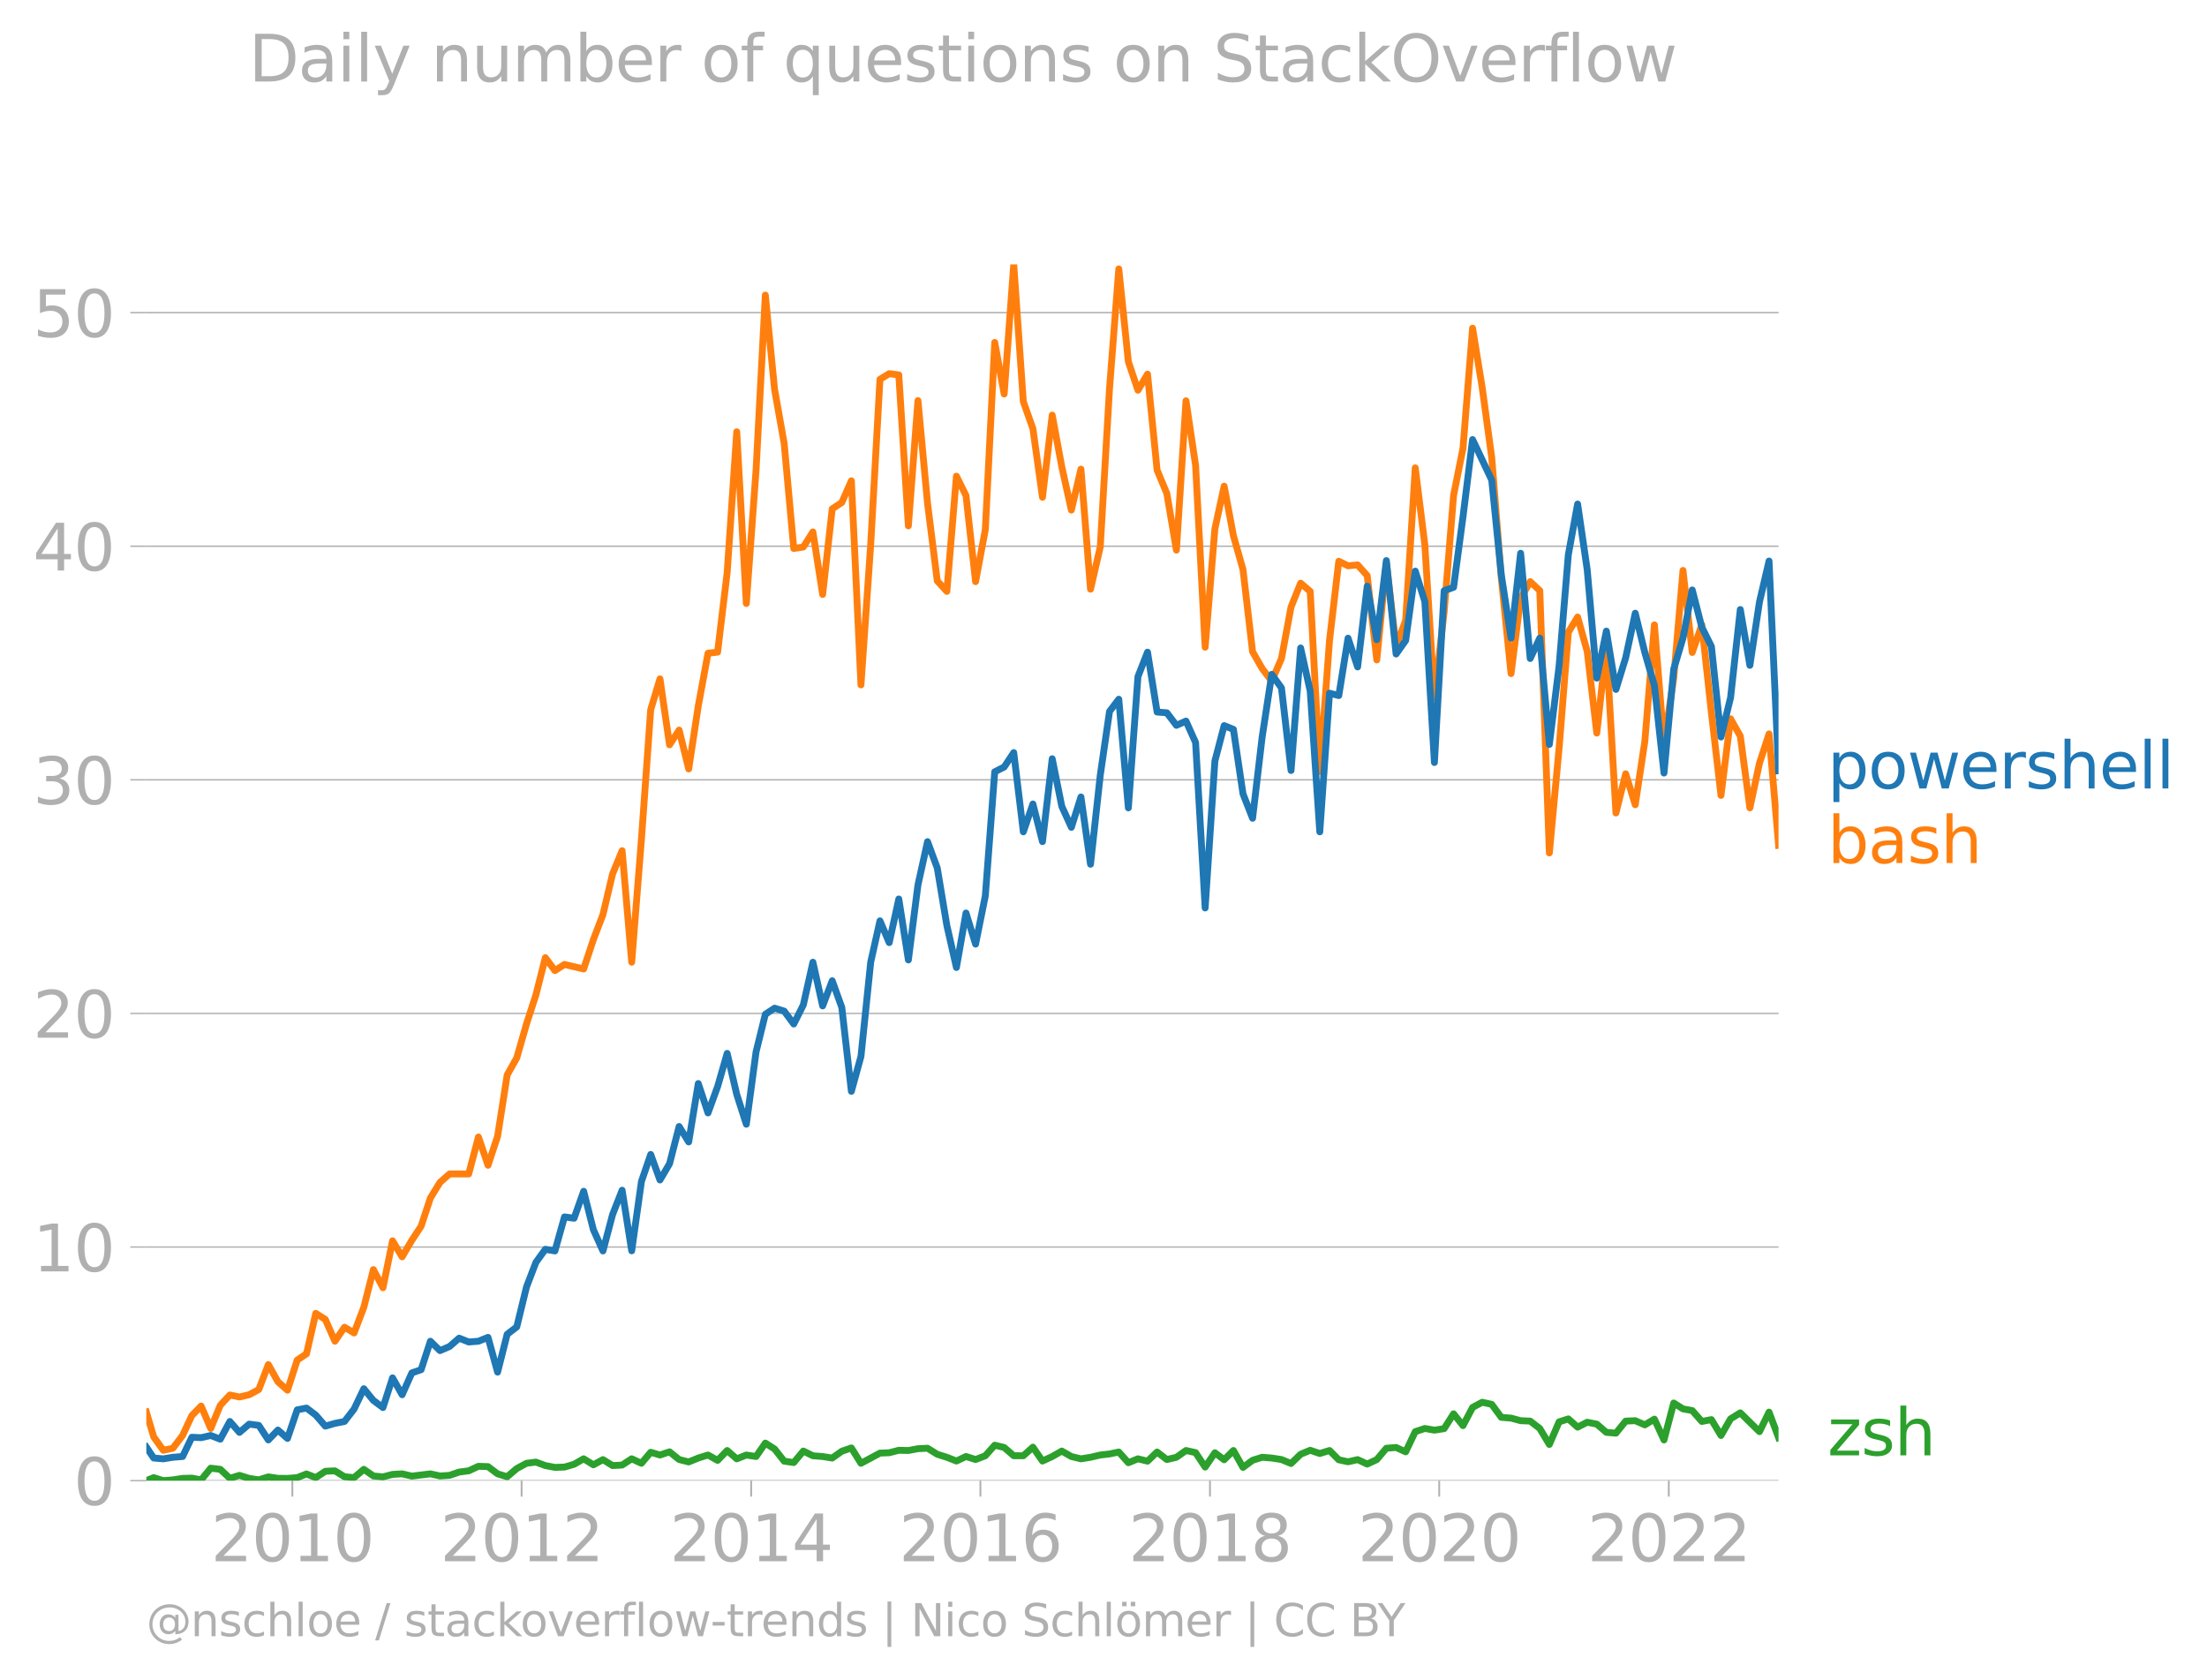 <svg xmlns="http://www.w3.org/2000/svg" xmlns:xlink="http://www.w3.org/1999/xlink" width="643.841" height="489.969" viewBox="0 0 482.88 367.477"><defs><style>*{stroke-linejoin:round;stroke-linecap:butt}</style></defs><g id="figure_1"><path id="patch_1" d="M0 367.477h482.88V0H0v367.477z" style="fill:none"/><g id="axes_1"><path id="patch_2" d="M32.015 323.95h357.12V57.838H32.015V323.95z" style="fill:none"/><g id="matplotlib.axis_1"><g id="xtick_1"><g id="line2d_1"><defs><path id="m0cbd4f078f" d="M0 0v3.5" style="stroke:#b0b0b0;stroke-width:.4"/></defs><use xlink:href="#m0cbd4f078f" x="63.965" y="323.95" style="fill:#b0b0b0;stroke:#b0b0b0;stroke-width:.4"/></g><g id="text_1" style="fill:#b0b0b0" transform="matrix(.14 0 0 -.14 46.15 341.588)"><defs><path id="DejaVuSans-32" d="M1228 531h2203V0H469v531q359 372 979 998 621 627 780 809 303 340 423 576 121 236 121 464 0 372-261 606-261 235-680 235-297 0-627-103-329-103-704-313v638q381 153 712 231 332 78 607 78 725 0 1156-363 431-362 431-968 0-288-108-546-107-257-392-607-78-91-497-524-418-433-1181-1211z" transform="scale(.016)"/><path id="DejaVuSans-30" d="M2034 4250q-487 0-733-480-245-479-245-1442 0-959 245-1439 246-480 733-480 491 0 736 480 246 480 246 1439 0 963-246 1442-245 480-736 480zm0 500q785 0 1199-621 414-620 414-1801 0-1178-414-1799Q2819-91 2034-91q-784 0-1198 620-414 621-414 1799 0 1181 414 1801 414 621 1198 621z" transform="scale(.016)"/><path id="DejaVuSans-31" d="M794 531h1031v3560L703 3866v575l1116 225h631V531h1031V0H794v531z" transform="scale(.016)"/></defs><use xlink:href="#DejaVuSans-32"/><use xlink:href="#DejaVuSans-30" x="63.623"/><use xlink:href="#DejaVuSans-31" x="127.246"/><use xlink:href="#DejaVuSans-30" x="190.869"/></g></g><g id="xtick_2"><use xlink:href="#m0cbd4f078f" id="line2d_2" x="114.123" y="323.95" style="fill:#b0b0b0;stroke:#b0b0b0;stroke-width:.4"/><g id="text_2" style="fill:#b0b0b0" transform="matrix(.14 0 0 -.14 96.308 341.588)"><use xlink:href="#DejaVuSans-32"/><use xlink:href="#DejaVuSans-30" x="63.623"/><use xlink:href="#DejaVuSans-31" x="127.246"/><use xlink:href="#DejaVuSans-32" x="190.869"/></g></g><g id="xtick_3"><use xlink:href="#m0cbd4f078f" id="line2d_3" x="164.35" y="323.95" style="fill:#b0b0b0;stroke:#b0b0b0;stroke-width:.4"/><g id="text_3" style="fill:#b0b0b0" transform="matrix(.14 0 0 -.14 146.535 341.588)"><defs><path id="DejaVuSans-34" d="M2419 4116 825 1625h1594v2491zm-166 550h794V1625h666v-525h-666V0h-628v1100H313v609l1940 2957z" transform="scale(.016)"/></defs><use xlink:href="#DejaVuSans-32"/><use xlink:href="#DejaVuSans-30" x="63.623"/><use xlink:href="#DejaVuSans-31" x="127.246"/><use xlink:href="#DejaVuSans-34" x="190.869"/></g></g><g id="xtick_4"><use xlink:href="#m0cbd4f078f" id="line2d_4" x="214.509" y="323.95" style="fill:#b0b0b0;stroke:#b0b0b0;stroke-width:.4"/><g id="text_4" style="fill:#b0b0b0" transform="matrix(.14 0 0 -.14 196.694 341.588)"><defs><path id="DejaVuSans-36" d="M2113 2584q-425 0-674-291-248-290-248-796 0-503 248-796 249-292 674-292t673 292q248 293 248 796 0 506-248 796-248 291-673 291zm1253 1979v-575q-238 112-480 171-242 60-480 60-625 0-955-422-329-422-376-1275 184 272 462 417 279 145 613 145 703 0 1111-427 408-426 408-1160 0-719-425-1154Q2819-91 2113-91q-810 0-1238 620-428 621-428 1799 0 1106 525 1764t1409 658q238 0 480-47t505-140z" transform="scale(.016)"/></defs><use xlink:href="#DejaVuSans-32"/><use xlink:href="#DejaVuSans-30" x="63.623"/><use xlink:href="#DejaVuSans-31" x="127.246"/><use xlink:href="#DejaVuSans-36" x="190.869"/></g></g><g id="xtick_5"><use xlink:href="#m0cbd4f078f" id="line2d_5" x="264.736" y="323.95" style="fill:#b0b0b0;stroke:#b0b0b0;stroke-width:.4"/><g id="text_5" style="fill:#b0b0b0" transform="matrix(.14 0 0 -.14 246.92 341.588)"><defs><path id="DejaVuSans-38" d="M2034 2216q-450 0-708-241-257-241-257-662 0-422 257-663 258-241 708-241t709 242q260 243 260 662 0 421-258 662-257 241-711 241zm-631 268q-406 100-633 378-226 279-226 679 0 559 398 884 399 325 1092 325 697 0 1094-325t397-884q0-400-227-679-226-278-629-378 456-106 710-416 255-309 255-755 0-679-414-1042Q2806-91 2034-91q-771 0-1186 362-414 363-414 1042 0 446 256 755 257 310 713 416zm-231 997q0-362 226-565 227-203 636-203 407 0 636 203 230 203 230 565 0 363-230 566-229 203-636 203-409 0-636-203-226-203-226-566z" transform="scale(.016)"/></defs><use xlink:href="#DejaVuSans-32"/><use xlink:href="#DejaVuSans-30" x="63.623"/><use xlink:href="#DejaVuSans-31" x="127.246"/><use xlink:href="#DejaVuSans-38" x="190.869"/></g></g><g id="xtick_6"><use xlink:href="#m0cbd4f078f" id="line2d_6" x="314.894" y="323.95" style="fill:#b0b0b0;stroke:#b0b0b0;stroke-width:.4"/><g id="text_6" style="fill:#b0b0b0" transform="matrix(.14 0 0 -.14 297.079 341.588)"><use xlink:href="#DejaVuSans-32"/><use xlink:href="#DejaVuSans-30" x="63.623"/><use xlink:href="#DejaVuSans-32" x="127.246"/><use xlink:href="#DejaVuSans-30" x="190.869"/></g></g><g id="xtick_7"><use xlink:href="#m0cbd4f078f" id="line2d_7" x="365.121" y="323.95" style="fill:#b0b0b0;stroke:#b0b0b0;stroke-width:.4"/><g id="text_7" style="fill:#b0b0b0" transform="matrix(.14 0 0 -.14 347.306 341.588)"><use xlink:href="#DejaVuSans-32"/><use xlink:href="#DejaVuSans-30" x="63.623"/><use xlink:href="#DejaVuSans-32" x="127.246"/><use xlink:href="#DejaVuSans-32" x="190.869"/></g></g></g><g id="matplotlib.axis_2"><g id="ytick_1"><path id="line2d_8" d="M32.015 323.95h357.12" clip-path="url(#p0feaef8284)" style="fill:none;stroke:#b0b0b0;stroke-width:.3;stroke-linecap:square"/><g id="line2d_9"><defs><path id="m4d4c6c407f" d="M0 0h-3.5" style="stroke:#b0b0b0;stroke-width:.3"/></defs><use xlink:href="#m4d4c6c407f" x="32.015" y="323.95" style="fill:#b0b0b0;stroke:#b0b0b0;stroke-width:.3"/></g><use xlink:href="#DejaVuSans-30" id="text_8" style="fill:#b0b0b0" transform="matrix(.14 0 0 -.14 16.108 329.269)"/></g><g id="ytick_2"><path id="line2d_10" d="M32.015 272.84h357.12" clip-path="url(#p0feaef8284)" style="fill:none;stroke:#b0b0b0;stroke-width:.3;stroke-linecap:square"/><use xlink:href="#m4d4c6c407f" id="line2d_11" x="32.015" y="272.84" style="fill:#b0b0b0;stroke:#b0b0b0;stroke-width:.3"/><g id="text_9" style="fill:#b0b0b0" transform="matrix(.14 0 0 -.14 7.2 278.159)"><use xlink:href="#DejaVuSans-31"/><use xlink:href="#DejaVuSans-30" x="63.623"/></g></g><g id="ytick_3"><path id="line2d_12" d="M32.015 221.73h357.12" clip-path="url(#p0feaef8284)" style="fill:none;stroke:#b0b0b0;stroke-width:.3;stroke-linecap:square"/><use xlink:href="#m4d4c6c407f" id="line2d_13" x="32.015" y="221.73" style="fill:#b0b0b0;stroke:#b0b0b0;stroke-width:.3"/><g id="text_10" style="fill:#b0b0b0" transform="matrix(.14 0 0 -.14 7.2 227.049)"><use xlink:href="#DejaVuSans-32"/><use xlink:href="#DejaVuSans-30" x="63.623"/></g></g><g id="ytick_4"><path id="line2d_14" d="M32.015 170.62h357.12" clip-path="url(#p0feaef8284)" style="fill:none;stroke:#b0b0b0;stroke-width:.3;stroke-linecap:square"/><use xlink:href="#m4d4c6c407f" id="line2d_15" x="32.015" y="170.62" style="fill:#b0b0b0;stroke:#b0b0b0;stroke-width:.3"/><g id="text_11" style="fill:#b0b0b0" transform="matrix(.14 0 0 -.14 7.2 175.94)"><defs><path id="DejaVuSans-33" d="M2597 2516q453-97 707-404 255-306 255-756 0-690-475-1069Q2609-91 1734-91q-293 0-604 58T488 141v609q262-153 574-231 313-78 654-78 593 0 904 234t311 681q0 413-289 645-289 233-804 233h-544v519h569q465 0 712 186t247 536q0 359-255 551-254 193-729 193-260 0-557-57-297-56-653-174v562q360 100 674 150t592 50q719 0 1137-327 419-326 419-882 0-388-222-655t-631-370z" transform="scale(.016)"/></defs><use xlink:href="#DejaVuSans-33"/><use xlink:href="#DejaVuSans-30" x="63.623"/></g></g><g id="ytick_5"><path id="line2d_16" d="M32.015 119.51h357.12" clip-path="url(#p0feaef8284)" style="fill:none;stroke:#b0b0b0;stroke-width:.3;stroke-linecap:square"/><use xlink:href="#m4d4c6c407f" id="line2d_17" x="32.015" y="119.51" style="fill:#b0b0b0;stroke:#b0b0b0;stroke-width:.3"/><g id="text_12" style="fill:#b0b0b0" transform="matrix(.14 0 0 -.14 7.2 124.83)"><use xlink:href="#DejaVuSans-34"/><use xlink:href="#DejaVuSans-30" x="63.623"/></g></g><g id="ytick_6"><path id="line2d_18" d="M32.015 68.4h357.12" clip-path="url(#p0feaef8284)" style="fill:none;stroke:#b0b0b0;stroke-width:.3;stroke-linecap:square"/><use xlink:href="#m4d4c6c407f" id="line2d_19" x="32.015" y="68.401" style="fill:#b0b0b0;stroke:#b0b0b0;stroke-width:.3"/><g id="text_13" style="fill:#b0b0b0" transform="matrix(.14 0 0 -.14 7.2 73.72)"><defs><path id="DejaVuSans-35" d="M691 4666h2478v-532H1269V2991q137 47 274 70 138 23 276 23 781 0 1237-428 457-428 457-1159 0-753-469-1171Q2575-91 1722-91q-294 0-599 50Q819 9 494 109v635q281-153 581-228t634-75q541 0 856 284 316 284 316 772 0 487-316 771-315 285-856 285-253 0-505-56-251-56-513-175v2344z" transform="scale(.016)"/></defs><use xlink:href="#DejaVuSans-35"/><use xlink:href="#DejaVuSans-30" x="63.623"/></g></g></g><path id="line2d_20" d="m32.015 323.95 1.615-.66 2.095.66 2.096-.165 2.13-.33 2.027-.053 2.027.383 2.096-2.561 2.095.253 2.096 1.962 2.096-.643 2.13.66 2.095.323 2.096-.654 2.095.314 2.096.016 2.13-.165 2.027-.8 2.027.8 2.096-1.385 2.095-.099 2.096 1.292 2.096.192 2.13-1.813 2.095 1.45 2.096.198 2.096-.538 2.095-.121 2.13.495 4.054-.495 2.096.462 2.095-.132 2.096-.72 2.096-.27 2.13-.989 2.095.066 2.096 1.583 2.096.632 2.095-1.786 2.13-1.154 2.062-.262 2.061.756 2.096.402 2.095-.072 2.096-.61 2.096-1.203 2.13 1.319 2.095-1.138 2.096 1.302 2.096-.11 2.095-1.373 2.13.989 2.027-2.414 2.027.6 2.096-.698 2.095 1.687 2.096.528 2.096-.857 2.13-.66 2.095 1.176 2.096-2.165 2.096 1.825 2.095-.836 2.13.33 2.027-2.938 2.027 1.29 2.096 2.665 2.096.302 2.095-2.517 2.096 1.033 2.13.165 2.096.335 2.095-1.49 2.096-.725 2.096 3.364 4.156-2.232 2.027-.076 2.096-.544 2.096.049 2.095-.39 2.096-.105 2.13 1.32 2.096.659 2.095.824 2.096-.995 2.096.665 2.13-.824 2.06-2.314 2.062.5 2.096 1.803 2.096.011 2.095-1.885 2.096 3.04 2.13-.99 2.096-1.198 2.095 1.198 2.096.506 2.095-.341 2.13-.495 2.027-.235 2.027-.424 2.096 2.346 2.096-.862 2.095.522 2.096-2.006 2.13 1.648 2.096-.494 2.095-1.484 2.096.462 2.096 3.165 2.13-3.132 2.027 1.536 2.027-2.031 2.095 3.699 2.096-1.556 2.095-.66 2.096.166 2.13.33 2.096.868 2.095-2.023 2.096-.873 2.096.708 2.13-.659 2.027 2.031 2.027.442 2.095-.478 2.096.973 2.096-.973 2.095-2.49 2.13-.164 2.096.95 2.096-4.413 2.095-.698 2.096.368 2.13-.33 2.061-3.251 2.061 2.592 2.096-3.979 2.096-1.132 2.095.45 2.096 2.848 2.13.165 2.096.566 2.095.093 2.096 1.61 2.096 3.501 2.13-4.946 2.027-.648 2.027 1.802 2.095-1.072 2.096.413 2.096 1.802 2.095.176 2.13-2.638 2.096-.093 2.096.917 2.095-1.258 2.096 4.556 2.13-8.079 2.027 1.284 2.027.365 2.095 2.385 2.096-.407 2.096 3.474 2.095-3.639 2.13-1.319 4.192 4.122 2.095-4.275 2.096 5.594h0" clip-path="url(#p0feaef8284)" style="fill:none;stroke:#2ca02c;stroke-width:1.5;stroke-linecap:square"/><path id="line2d_21" d="m32.015 308.936 1.615 5.451 2.095 2.919 2.096-.446 2.13-2.802 2.027-4.346 2.027-2.084 2.096 4.907 2.095-5.072 2.096-2.253 2.096.44 2.13-.495 2.095-1.138 2.096-5.457 2.095 3.753 2.096 1.852 2.13-6.594 2.027-1.367 2.027-8.855 2.096 1.335 2.095 4.765 2.096-3.061 2.096 1.247 2.13-5.605 2.095-8.25 2.096 3.963 2.096-10.266 2.095 3.506 2.13-3.627 2.027-3.08 2.027-6.153 2.096-3.423 2.095-1.852h4.192l2.13-8.08 2.095 6.184 2.096-6.348 2.096-13.415 2.095-3.732 2.13-7.419 2.062-6.361 2.061-8.147 2.096 2.83 2.095-1.346 4.192.989 2.13-6.43 2.095-5.48 2.096-8.864 2.096-5.105 2.095 24.395 2.13-26.874 2.027-28.358 2.027-6.76 2.096 14.427 2.095-3.215 2.096 8.496 2.096-13.772 2.13-11.541 2.095-.242 2.096-17.4 2.096-30.813 2.095 37.574 2.13-29.183 2.027-38.29 2.027 20.65 2.096 11.804 2.096 22.983 2.095-.324 2.096-3.303 2.13 13.684 2.096-18.73 2.095-1.384 2.096-4.748 2.096 44.647 2.13-30.666 2.026-36.178 2.027-1.248 2.096.275 2.096 33.029 2.095-27.407 2.096 22.46 2.13 16.982 2.096 2.298 2.095-25.215 2.096 4.26 2.096 18.822 2.13-11.376 2.06-40.962 2.062 11.286 2.096-28.37 2.096 30.018 2.095 5.93 2.096 15.009 2.13-17.971 2.096 11.31 2.095 9.464 2.096-8.953 2.095 26.264 2.13-9.233 2.027-34.664 2.027-26.173 2.096 20.296 2.096 6.248 2.095-3.523 2.096 21 2.13 5.11 2.096 12.393 2.095-32.672 2.096 14.102 2.096 39.811 2.13-25.885 2.027-9.35 2.027 10.834 2.095 7.42 2.096 17.97 2.095 3.666 2.096 2.764 2.13-4.946 2.096-11.277 2.095-5.21 2.096 1.803 2.096 39.415 2.13-28.688 2.027-17.323 2.027 1.001 2.095-.198 2.096 2.341 2.096 18.444 2.095-21.246 2.13 18.3 2.096-5.743 2.096-33.331 2.095 16.806 2.096 33.48 2.13-18.796 2.061-25.447 2.061-10.33 2.096-26.27 2.096 12.916 2.095 15.366 2.096 26.346 2.13 20.938 2.096-16.448 2.095-3.666 2.096 1.962 2.096 57.392 2.13-22.917 2.027-25.384 2.027-3.304 2.095 7.502 2.096 17.888 2.096-18.91 2.095 36.387 2.13-8.574 2.096 6.771 2.096-13.86 2.095-25.495 2.096 25.99 2.13-14.344 2.027-23.56 2.027 17.954 2.095-6.04 2.096 19.23 2.096 18.08 2.095-16.761 2.13 3.792 2.096 15.695 2.096-9.76 2.095-6.424 2.096 24.395h0" clip-path="url(#p0feaef8284)" style="fill:none;stroke:#ff7f0e;stroke-width:1.5;stroke-linecap:square"/><path id="line2d_22" d="m32.015 316.603 1.615 2.4 2.095.177 2.096-.341 2.13-.165 2.027-4.216 2.027.094 2.096-.483 2.095.813 2.096-3.88 2.096 2.396 2.13-1.813 2.095.269 2.096 3.193 2.095-2.171 2.096 1.841 2.13-6.265 2.027-.383 2.027 1.537 2.096 2.418 2.095-.604 2.096-.418 2.096-2.715 2.13-4.451 2.095 2.566 2.096 1.555 2.096-6.496 2.095 3.694 2.13-4.782 2.027-.7 2.027-6.224 2.096 2.05 2.095-.896 2.096-1.83 2.096.84 2.13-.164 2.095-.847 2.096 7.606 2.096-8.287 2.095-1.605 2.13-8.738 2.062-5.39 2.061-2.853 2.096.357 2.095-7.447 2.096.291 2.096-5.896 2.13 8.408 2.095 4.644 2.096-7.941 2.096-5.348 2.095 13.261 2.13-15.168 2.027-5.917 2.027 5.587 2.096-3.555 2.095-8.15 2.096 3.38 2.096-12.778 2.13 6.43 2.095-5.748 2.096-7.277 2.096 8.98 2.095 6.518 2.13-15.828 2.027-8.225 2.027-1.337 2.096.643 2.096 2.82 2.095-4.183 2.096-9.337 2.13 9.562 2.096-5.506 2.095 5.836 2.096 18.356 2.096-7.64 2.13-20.608 2.026-9.05 2.027 4.763 2.096-9.546 2.096 13.338 2.095-16.404 2.096-9.48 2.13 5.77 2.096 12.569 2.095 9.194 2.096-11.92 2.096 6.809 2.13-10.552 2.06-27.152 2.062-1.04 2.096-3.16 2.096 17.338 2.095-6.094 2.096 8.238 2.13-18.136 2.096 10.409 2.095 4.594 2.096-6.639 2.095 14.718 2.13-19.455 2.027-13.979 2.027-2.673 2.096 23.774 2.096-28.72 2.095-5.353 2.096 13.102 2.13.165 2.096 2.748 2.095-.935 2.096 4.683 2.096 36.205 2.13-32.15 2.027-7.743 2.027.819 2.095 14.113 2.096 5.342 2.095-17.779 2.096-13.712 2.13 2.968 2.096 18.07 2.095-26.808 2.096 9.43 2.096 30.798 2.13-30.336 2.027.524 2.027-12.56 2.095 6.293 2.096-17.668 2.096 11.705 2.095-17.311 2.13 20.444 2.096-2.962 2.096-15.174 2.095 6.655 2.096 35.222 2.13-37.59 2.061-.74 2.061-15.418 2.096-16.91 4.191 8.86 2.096 20.745 2.13 13.85 2.096-18.581 2.095 23.032 2.096-4.462 2.096 23.257 2.13-17.146 2.027-24.39 2.027-11.057 2.095 14.343 2.096 23.742 2.096-10.283 2.095 12.756 2.13-6.925 2.096-9.75 2.096 8.596 2.095 7.249 2.096 19.13 2.13-22.752 2.027-6.795 2.027-10.516 2.095 8.155 2.096 4.21 2.096 19.812 2.095-8.6 2.13-19.29 2.096 12.216 2.096-13.865 2.095-8.964 2.096 45.895h0" clip-path="url(#p0feaef8284)" style="fill:none;stroke:#1f77b4;stroke-width:1.5;stroke-linecap:square"/><g id="text_14" style="fill:#1f77b4" transform="matrix(.14 0 0 -.14 399.849 172.505)"><defs><path id="DejaVuSans-70" d="M1159 525v-1856H581v4831h578v-531q182 312 458 463 277 152 661 152 638 0 1036-506 399-506 399-1331T3314 415Q2916-91 2278-91q-384 0-661 152-276 152-458 464zm1957 1222q0 634-261 995t-717 361q-457 0-718-361t-261-995q0-634 261-995t718-361q456 0 717 361t261 995z" transform="scale(.016)"/><path id="DejaVuSans-6f" d="M1959 3097q-462 0-731-361t-269-989q0-628 267-989 268-361 733-361 460 0 728 362 269 363 269 988 0 622-269 986-268 364-728 364zm0 487q750 0 1178-488 429-487 429-1349 0-859-429-1349Q2709-91 1959-91q-753 0-1180 489-426 490-426 1349 0 862 426 1349 427 488 1180 488z" transform="scale(.016)"/><path id="DejaVuSans-77" d="M269 3500h575l719-2731 715 2731h678l719-2731 716 2731h575L4050 0h-678l-753 2869L1863 0h-679L269 3500z" transform="scale(.016)"/><path id="DejaVuSans-65" d="M3597 1894v-281H953q38-594 358-905t892-311q331 0 642 81t618 244V178Q3153 47 2828-22t-659-69q-838 0-1327 487-489 488-489 1320 0 859 464 1363 464 505 1252 505 706 0 1117-455 411-454 411-1235zm-575 169q-6 471-264 752-258 282-683 282-481 0-770-272t-333-766l2050 4z" transform="scale(.016)"/><path id="DejaVuSans-72" d="M2631 2963q-97 56-211 82-114 27-251 27-488 0-749-317t-261-911V0H581v3500h578v-544q182 319 472 473 291 155 707 155 59 0 131-8 72-7 159-23l3-590z" transform="scale(.016)"/><path id="DejaVuSans-73" d="M2834 3397v-544q-243 125-506 187-262 63-544 63-428 0-642-131t-214-394q0-200 153-314t616-217l197-44q612-131 870-370t258-667q0-488-386-773Q2250-91 1575-91q-281 0-586 55T347 128v594q319-166 628-249 309-82 613-82 406 0 624 139 219 139 219 392 0 234-158 359-157 125-692 241l-200 47q-534 112-772 345-237 233-237 639 0 494 350 762 350 269 994 269 318 0 599-47 282-46 519-140z" transform="scale(.016)"/><path id="DejaVuSans-68" d="M3513 2113V0h-575v2094q0 497-194 743-194 247-581 247-466 0-735-297-269-296-269-809V0H581v4863h578V2956q207 316 486 472 280 156 646 156 603 0 912-373 310-373 310-1098z" transform="scale(.016)"/><path id="DejaVuSans-6c" d="M603 4863h575V0H603v4863z" transform="scale(.016)"/></defs><use xlink:href="#DejaVuSans-70"/><use xlink:href="#DejaVuSans-6f" x="63.477"/><use xlink:href="#DejaVuSans-77" x="124.658"/><use xlink:href="#DejaVuSans-65" x="206.445"/><use xlink:href="#DejaVuSans-72" x="267.969"/><use xlink:href="#DejaVuSans-73" x="309.082"/><use xlink:href="#DejaVuSans-68" x="361.182"/><use xlink:href="#DejaVuSans-65" x="424.561"/><use xlink:href="#DejaVuSans-6c" x="486.084"/><use xlink:href="#DejaVuSans-6c" x="513.867"/></g><g id="text_15" style="fill:#ff7f0e" transform="matrix(.14 0 0 -.14 399.849 188.827)"><defs><path id="DejaVuSans-62" d="M3116 1747q0 634-261 995t-717 361q-457 0-718-361t-261-995q0-634 261-995t718-361q456 0 717 361t261 995zM1159 2969q182 312 458 463 277 152 661 152 638 0 1036-506 399-506 399-1331T3314 415Q2916-91 2278-91q-384 0-661 152-276 152-458 464V0H581v4863h578V2969z" transform="scale(.016)"/><path id="DejaVuSans-61" d="M2194 1759q-697 0-966-159t-269-544q0-306 202-486 202-179 548-179 479 0 768 339t289 901v128h-572zm1147 238V0h-575v531q-197-318-491-470T1556-91q-537 0-855 302-317 302-317 808 0 590 395 890 396 300 1180 300h807v57q0 397-261 614t-733 217q-300 0-585-72-284-72-546-216v532q315 122 612 182 297 61 578 61 760 0 1135-394 375-393 375-1193z" transform="scale(.016)"/></defs><use xlink:href="#DejaVuSans-62"/><use xlink:href="#DejaVuSans-61" x="63.477"/><use xlink:href="#DejaVuSans-73" x="124.756"/><use xlink:href="#DejaVuSans-68" x="176.855"/></g><g id="text_16" style="fill:#2ca02c" transform="matrix(.14 0 0 -.14 399.849 318.415)"><defs><path id="DejaVuSans-7a" d="M353 3500h2731v-525L922 459h2162V0H275v525l2163 2516H353v459z" transform="scale(.016)"/></defs><use xlink:href="#DejaVuSans-7a"/><use xlink:href="#DejaVuSans-73" x="52.49"/><use xlink:href="#DejaVuSans-68" x="104.59"/></g><g id="text_17" style="fill:#b0b0b0" transform="matrix(.097 0 0 -.097 32.015 357.986)"><defs><path id="DejaVuSans-40" d="M2381 1678q0-447 222-702 222-254 610-254 384 0 604 256 221 256 221 700 0 438-225 695-225 258-607 258-378 0-602-256-223-256-223-697zm1703-934q-187-241-429-355t-564-114q-538 0-874 389t-336 1014q0 625 337 1015 338 391 873 391 322 0 565-117 244-117 428-354v409h447V722q457 69 714 417 258 349 258 902 0 334-99 628-98 294-298 544-325 409-792 626t-1017 217q-384 0-738-102-353-101-653-301-490-319-767-836-276-517-276-1120 0-497 179-932 180-434 521-765 328-325 759-495 431-171 922-171 403 0 792 136t714 389l281-347q-390-303-851-464t-936-161q-578 0-1091 205-512 205-912 595Q841 78 631 592q-209 514-209 1105 0 569 212 1084 213 516 607 907 403 396 931 607t1119 211q662 0 1229-272 568-271 952-771 234-307 357-666 124-359 124-744 0-822-497-1297T4084 263v481z" transform="scale(.016)"/><path id="DejaVuSans-6e" d="M3513 2113V0h-575v2094q0 497-194 743-194 247-581 247-466 0-735-297-269-296-269-809V0H581v3500h578v-544q207 316 486 472 280 156 646 156 603 0 912-373 310-373 310-1098z" transform="scale(.016)"/><path id="DejaVuSans-63" d="M3122 3366v-538q-244 135-489 202t-495 67q-560 0-870-355-309-354-309-995t309-996q310-354 870-354 250 0 495 67t489 202V134Q2881 22 2623-34q-257-57-548-57-791 0-1257 497-465 497-465 1341 0 856 470 1346 471 491 1290 491 265 0 518-55 253-54 491-163z" transform="scale(.016)"/><path id="DejaVuSans-2f" d="M1625 4666h531L531-594H0l1625 5260z" transform="scale(.016)"/><path id="DejaVuSans-74" d="M1172 4494v-994h1184v-447H1172V1153q0-428 117-550t477-122h590V0h-590q-666 0-919 248-253 249-253 905v1900H172v447h422v994h578z" transform="scale(.016)"/><path id="DejaVuSans-6b" d="M581 4863h578V1991l1716 1509h734L1753 1863 3688 0h-750L1159 1709V0H581v4863z" transform="scale(.016)"/><path id="DejaVuSans-76" d="M191 3500h609L1894 563l1094 2937h609L2284 0h-781L191 3500z" transform="scale(.016)"/><path id="DejaVuSans-66" d="M2375 4863v-479h-550q-309 0-430-125-120-125-120-450v-309h947v-447h-947V0H697v3053H147v447h550v244q0 584 272 851 272 268 862 268h544z" transform="scale(.016)"/><path id="DejaVuSans-2d" d="M313 2009h1684v-512H313v512z" transform="scale(.016)"/><path id="DejaVuSans-64" d="M2906 2969v1894h575V0h-575v525q-181-312-458-464-276-152-664-152-634 0-1033 506-398 507-398 1332t398 1331q399 506 1033 506 388 0 664-152 277-151 458-463zM947 1747q0-634 261-995t717-361q456 0 718 361 263 361 263 995t-263 995q-262 361-718 361t-717-361q-261-361-261-995z" transform="scale(.016)"/><path id="DejaVuSans-7c" d="M1344 4891v-6400H813v6400h531z" transform="scale(.016)"/><path id="DejaVuSans-4e" d="M628 4666h850L3547 763v3903h612V0h-850L1241 3903V0H628v4666z" transform="scale(.016)"/><path id="DejaVuSans-69" d="M603 3500h575V0H603v3500zm0 1363h575v-729H603v729z" transform="scale(.016)"/><path id="DejaVuSans-53" d="M3425 4513v-616q-359 172-678 256-319 85-616 85-515 0-795-200t-280-569q0-310 186-468 186-157 705-254l381-78q706-135 1042-474t336-907q0-679-455-1029Q2797-91 1919-91q-331 0-705 75-373 75-773 222v650q384-215 753-325 369-109 725-109 540 0 834 212 294 213 294 607 0 343-211 537t-692 291l-385 75q-706 140-1022 440-315 300-315 835 0 619 436 975t1201 356q329 0 669-60 341-59 697-177z" transform="scale(.016)"/><path id="DejaVuSans-f6" d="M1959 3097q-462 0-731-361t-269-989q0-628 267-989 268-361 733-361 460 0 728 362 269 363 269 988 0 622-269 986-268 364-728 364zm0 487q750 0 1178-488 429-487 429-1349 0-859-429-1349Q2709-91 1959-91q-753 0-1180 489-426 490-426 1349 0 862 426 1349 427 488 1180 488zm295 1266h634v-631h-634v631zm-1222 0h634v-631h-634v631z" transform="scale(.016)"/><path id="DejaVuSans-6d" d="M3328 2828q216 388 516 572t706 184q547 0 844-383 297-382 297-1088V0h-578v2094q0 503-179 746-178 244-543 244-447 0-707-297-259-296-259-809V0h-578v2094q0 506-178 748t-550 242q-441 0-701-298-259-298-259-808V0H581v3500h578v-544q197 322 472 475t653 153q382 0 649-194 267-193 395-562z" transform="scale(.016)"/><path id="DejaVuSans-43" d="M4122 4306v-665q-319 297-680 443-361 147-767 147-800 0-1225-489t-425-1414q0-922 425-1411t1225-489q406 0 767 147t680 444V359q-331-225-702-338-370-112-782-112-1060 0-1670 648-609 649-609 1771 0 1125 609 1773 610 649 1670 649 418 0 788-111 371-111 696-333z" transform="scale(.016)"/><path id="DejaVuSans-42" d="M1259 2228V519h1013q509 0 754 211 246 211 246 645 0 438-246 645-245 208-754 208H1259zm0 1919V2741h935q462 0 688 173 227 174 227 530 0 353-227 528-226 175-688 175h-935zm-631 519h1613q722 0 1112-300 391-300 391-853 0-429-200-682t-588-315q466-100 724-418 258-317 258-792 0-625-425-966Q3088 0 2303 0H628v4666z" transform="scale(.016)"/><path id="DejaVuSans-59" d="M-13 4666h679l1293-1919 1285 1919h678L2272 2222V0h-634v2222L-13 4666z" transform="scale(.016)"/></defs><use xlink:href="#DejaVuSans-40"/><use xlink:href="#DejaVuSans-6e" x="100"/><use xlink:href="#DejaVuSans-73" x="163.379"/><use xlink:href="#DejaVuSans-63" x="215.479"/><use xlink:href="#DejaVuSans-68" x="270.459"/><use xlink:href="#DejaVuSans-6c" x="333.838"/><use xlink:href="#DejaVuSans-6f" x="361.621"/><use xlink:href="#DejaVuSans-65" x="422.803"/><use xlink:href="#DejaVuSans-20" x="484.326"/><use xlink:href="#DejaVuSans-2f" x="516.113"/><use xlink:href="#DejaVuSans-20" x="549.805"/><use xlink:href="#DejaVuSans-73" x="581.592"/><use xlink:href="#DejaVuSans-74" x="633.691"/><use xlink:href="#DejaVuSans-61" x="672.9"/><use xlink:href="#DejaVuSans-63" x="734.18"/><use xlink:href="#DejaVuSans-6b" x="789.16"/><use xlink:href="#DejaVuSans-6f" x="843.445"/><use xlink:href="#DejaVuSans-76" x="904.627"/><use xlink:href="#DejaVuSans-65" x="963.807"/><use xlink:href="#DejaVuSans-72" x="1025.33"/><use xlink:href="#DejaVuSans-66" x="1066.443"/><use xlink:href="#DejaVuSans-6c" x="1101.648"/><use xlink:href="#DejaVuSans-6f" x="1129.432"/><use xlink:href="#DejaVuSans-77" x="1190.613"/><use xlink:href="#DejaVuSans-2d" x="1272.4"/><use xlink:href="#DejaVuSans-74" x="1308.484"/><use xlink:href="#DejaVuSans-72" x="1347.693"/><use xlink:href="#DejaVuSans-65" x="1386.557"/><use xlink:href="#DejaVuSans-6e" x="1448.08"/><use xlink:href="#DejaVuSans-64" x="1511.459"/><use xlink:href="#DejaVuSans-73" x="1574.936"/><use xlink:href="#DejaVuSans-20" x="1627.035"/><use xlink:href="#DejaVuSans-7c" x="1658.822"/><use xlink:href="#DejaVuSans-20" x="1692.514"/><use xlink:href="#DejaVuSans-4e" x="1724.301"/><use xlink:href="#DejaVuSans-69" x="1799.105"/><use xlink:href="#DejaVuSans-63" x="1826.889"/><use xlink:href="#DejaVuSans-6f" x="1881.869"/><use xlink:href="#DejaVuSans-20" x="1943.051"/><use xlink:href="#DejaVuSans-53" x="1974.838"/><use xlink:href="#DejaVuSans-63" x="2038.314"/><use xlink:href="#DejaVuSans-68" x="2093.295"/><use xlink:href="#DejaVuSans-6c" x="2156.674"/><use xlink:href="#DejaVuSans-f6" x="2184.457"/><use xlink:href="#DejaVuSans-6d" x="2245.639"/><use xlink:href="#DejaVuSans-65" x="2343.051"/><use xlink:href="#DejaVuSans-72" x="2404.574"/><use xlink:href="#DejaVuSans-20" x="2445.688"/><use xlink:href="#DejaVuSans-7c" x="2477.475"/><use xlink:href="#DejaVuSans-20" x="2511.166"/><use xlink:href="#DejaVuSans-43" x="2542.953"/><use xlink:href="#DejaVuSans-43" x="2612.777"/><use xlink:href="#DejaVuSans-20" x="2682.602"/><use xlink:href="#DejaVuSans-42" x="2714.389"/><use xlink:href="#DejaVuSans-59" x="2777.492"/></g><g id="text_18" style="fill:#b0b0b0" transform="matrix(.14 0 0 -.14 54.43 17.838)"><defs><path id="DejaVuSans-44" d="M1259 4147V519h763q966 0 1414 437 448 438 448 1382 0 937-448 1373t-1414 436h-763zm-631 519h1297q1356 0 1990-564 635-564 635-1764 0-1207-638-1773Q3275 0 1925 0H628v4666z" transform="scale(.016)"/><path id="DejaVuSans-79" d="M2059-325q-243-625-475-815-231-191-618-191H506v481h338q237 0 368 113 132 112 291 531l103 262L191 3500h609L1894 763l1094 2737h609L2059-325z" transform="scale(.016)"/><path id="DejaVuSans-75" d="M544 1381v2119h575V1403q0-497 193-746 194-248 582-248 465 0 735 297 271 297 271 810v1984h575V0h-575v538q-209-319-486-474-276-155-642-155-603 0-916 375-312 375-312 1097zm1447 2203z" transform="scale(.016)"/><path id="DejaVuSans-71" d="M947 1747q0-634 261-995t717-361q456 0 718 361 263 361 263 995t-263 995q-262 361-718 361t-717-361q-261-361-261-995zM2906 525q-181-312-458-464-276-152-664-152-634 0-1033 506-398 507-398 1332t398 1331q399 506 1033 506 388 0 664-152 277-151 458-463v531h575v-4831h-575V525z" transform="scale(.016)"/><path id="DejaVuSans-4f" d="M2522 4238q-688 0-1093-513-404-512-404-1397 0-881 404-1394 405-512 1093-512 687 0 1089 512 402 513 402 1394 0 885-402 1397-402 513-1089 513zm0 512q981 0 1568-658 588-658 588-1764 0-1103-588-1761Q3503-91 2522-91q-984 0-1574 656-589 657-589 1763t589 1764q590 658 1574 658z" transform="scale(.016)"/></defs><use xlink:href="#DejaVuSans-44"/><use xlink:href="#DejaVuSans-61" x="77.002"/><use xlink:href="#DejaVuSans-69" x="138.281"/><use xlink:href="#DejaVuSans-6c" x="166.064"/><use xlink:href="#DejaVuSans-79" x="193.848"/><use xlink:href="#DejaVuSans-20" x="253.027"/><use xlink:href="#DejaVuSans-6e" x="284.814"/><use xlink:href="#DejaVuSans-75" x="348.193"/><use xlink:href="#DejaVuSans-6d" x="411.572"/><use xlink:href="#DejaVuSans-62" x="508.984"/><use xlink:href="#DejaVuSans-65" x="572.461"/><use xlink:href="#DejaVuSans-72" x="633.984"/><use xlink:href="#DejaVuSans-20" x="675.098"/><use xlink:href="#DejaVuSans-6f" x="706.885"/><use xlink:href="#DejaVuSans-66" x="768.066"/><use xlink:href="#DejaVuSans-20" x="803.271"/><use xlink:href="#DejaVuSans-71" x="835.059"/><use xlink:href="#DejaVuSans-75" x="898.535"/><use xlink:href="#DejaVuSans-65" x="961.914"/><use xlink:href="#DejaVuSans-73" x="1023.438"/><use xlink:href="#DejaVuSans-74" x="1075.537"/><use xlink:href="#DejaVuSans-69" x="1114.746"/><use xlink:href="#DejaVuSans-6f" x="1142.529"/><use xlink:href="#DejaVuSans-6e" x="1203.711"/><use xlink:href="#DejaVuSans-73" x="1267.09"/><use xlink:href="#DejaVuSans-20" x="1319.189"/><use xlink:href="#DejaVuSans-6f" x="1350.977"/><use xlink:href="#DejaVuSans-6e" x="1412.158"/><use xlink:href="#DejaVuSans-20" x="1475.537"/><use xlink:href="#DejaVuSans-53" x="1507.324"/><use xlink:href="#DejaVuSans-74" x="1570.801"/><use xlink:href="#DejaVuSans-61" x="1610.01"/><use xlink:href="#DejaVuSans-63" x="1671.289"/><use xlink:href="#DejaVuSans-6b" x="1726.27"/><use xlink:href="#DejaVuSans-4f" x="1784.18"/><use xlink:href="#DejaVuSans-76" x="1862.891"/><use xlink:href="#DejaVuSans-65" x="1922.07"/><use xlink:href="#DejaVuSans-72" x="1983.594"/><use xlink:href="#DejaVuSans-66" x="2024.707"/><use xlink:href="#DejaVuSans-6c" x="2059.912"/><use xlink:href="#DejaVuSans-6f" x="2087.695"/><use xlink:href="#DejaVuSans-77" x="2148.877"/></g></g></g><defs><clipPath id="p0feaef8284"><path d="M32.015 57.838h357.12V323.95H32.015z"/></clipPath></defs></svg>